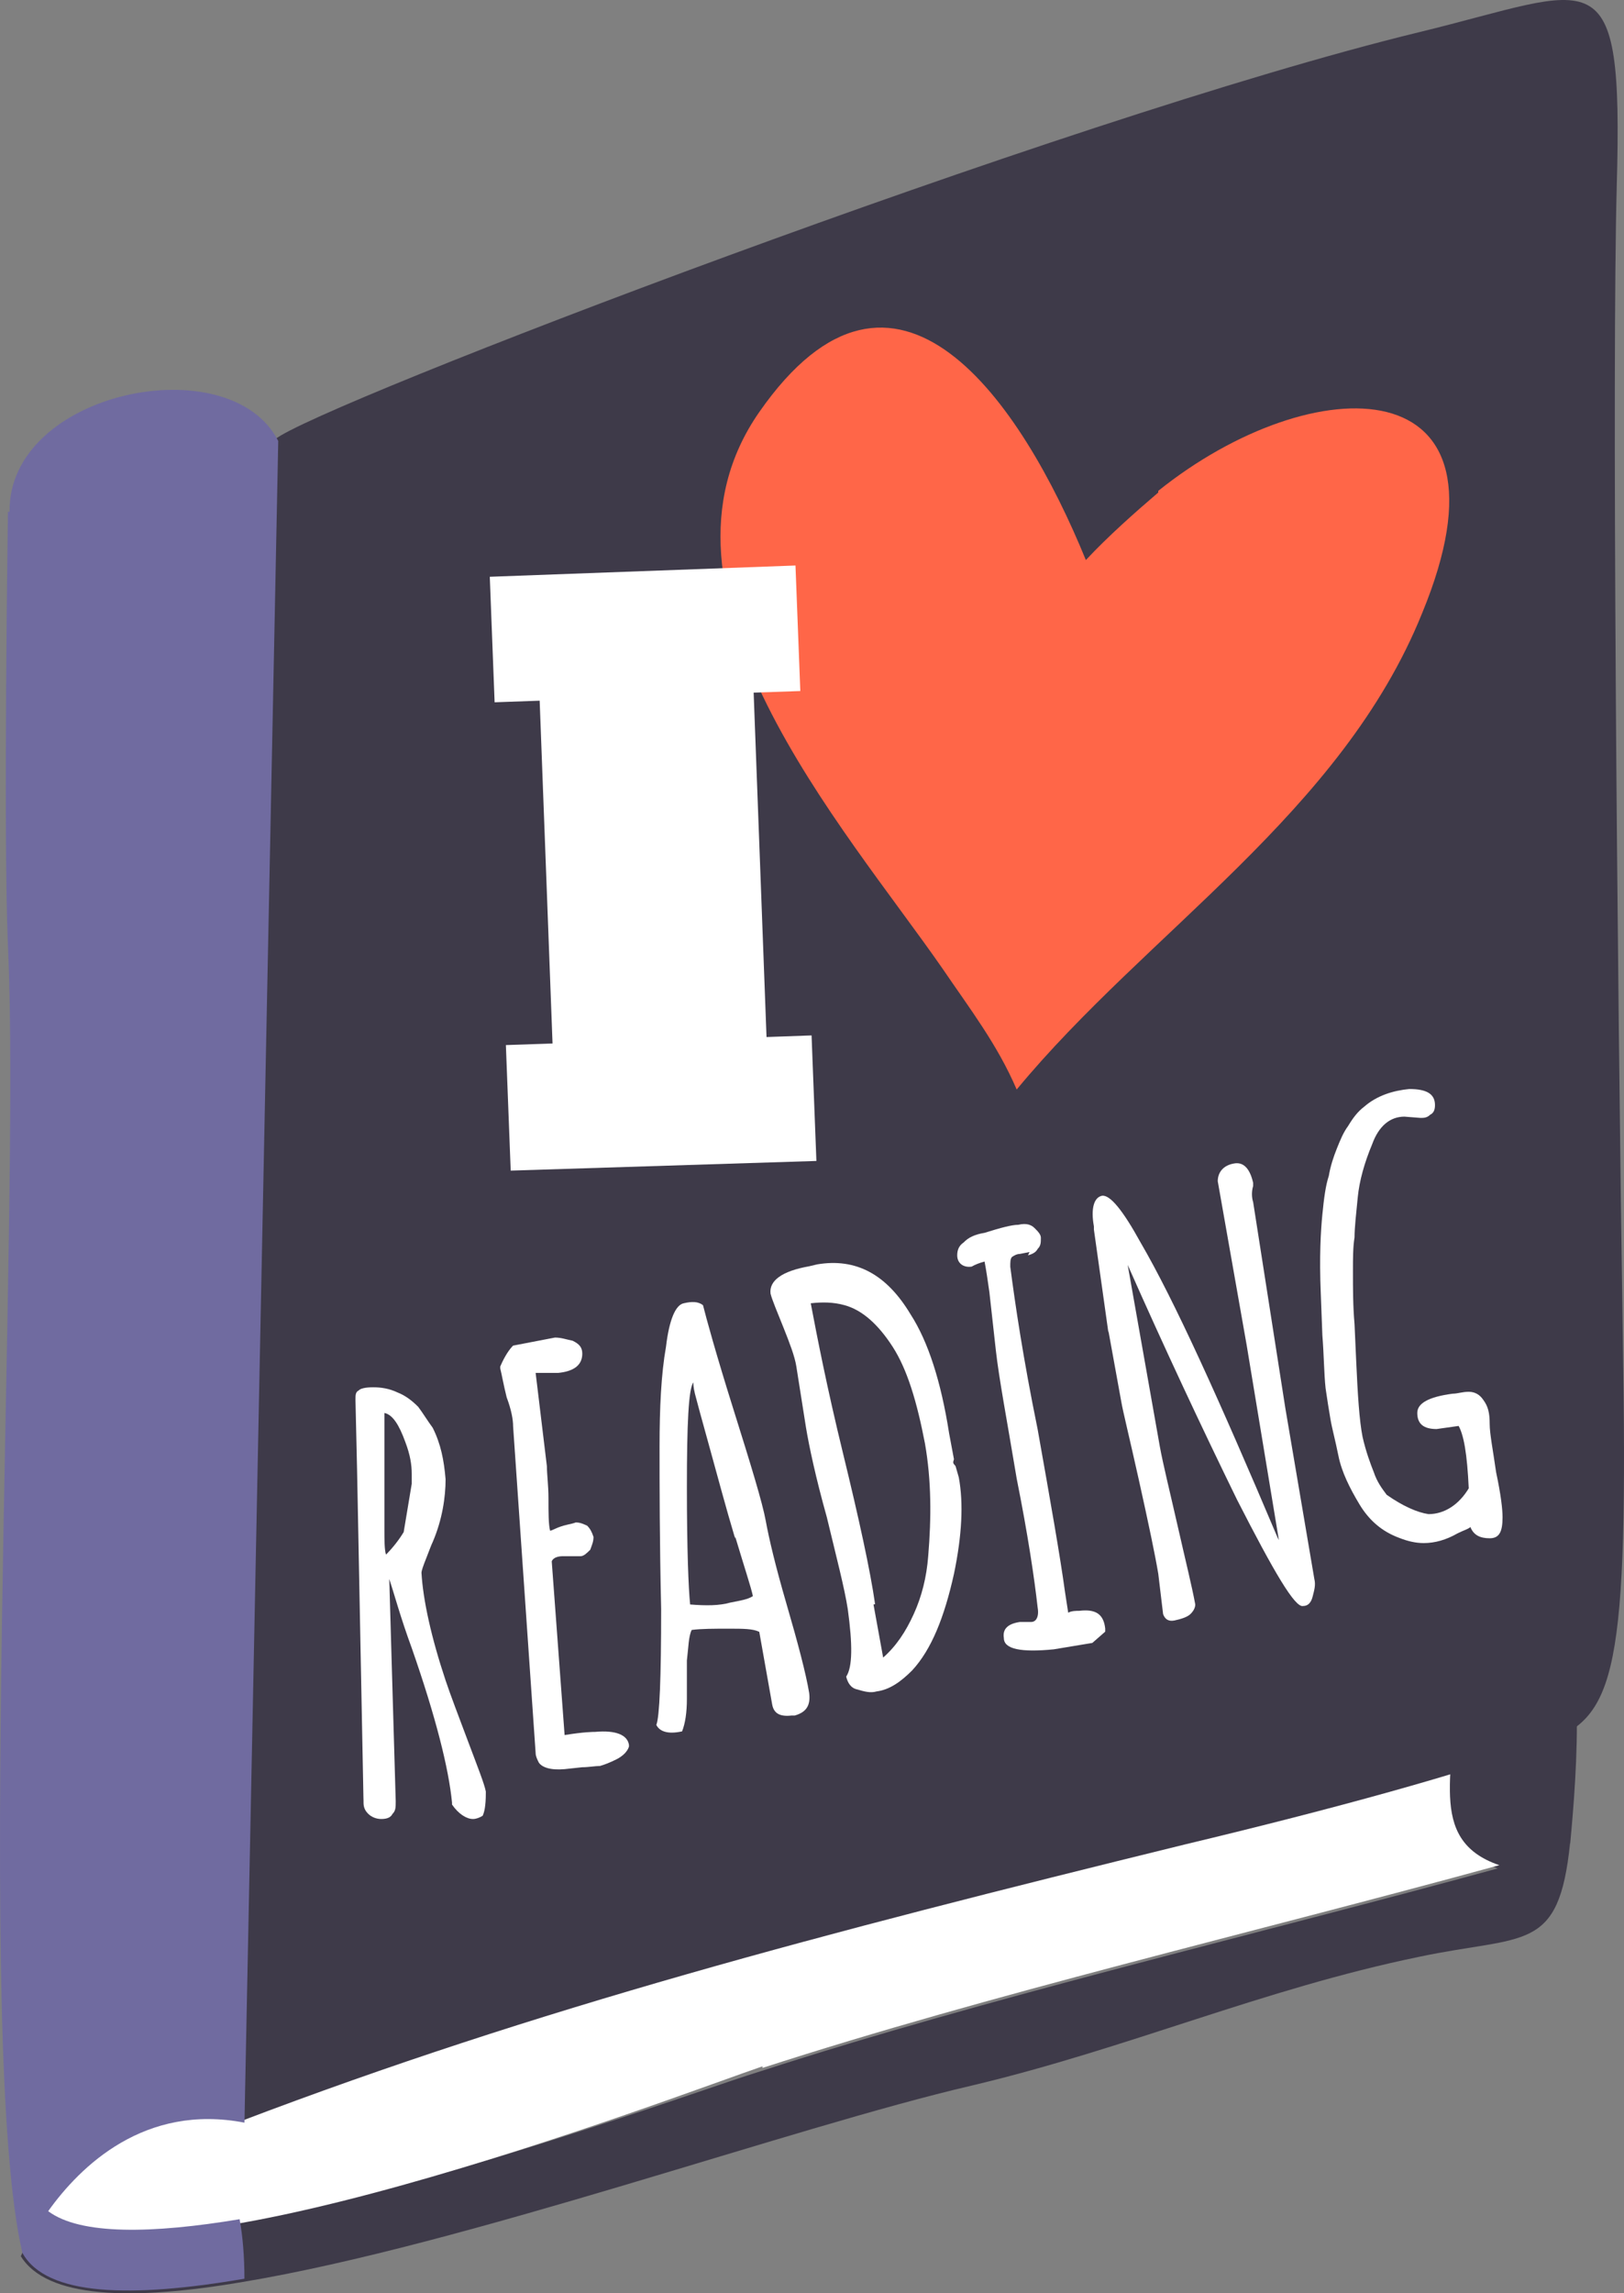 <?xml version="1.0" encoding="UTF-8" standalone="no"?>
<!-- Created with Inkscape (http://www.inkscape.org/) -->

<svg
   xmlns:dc="http://purl.org/dc/elements/1.1/"
   xmlns:cc="http://creativecommons.org/ns#"
   xmlns:rdf="http://www.w3.org/1999/02/22-rdf-syntax-ns#"
   xmlns:svg="http://www.w3.org/2000/svg"
   xmlns="http://www.w3.org/2000/svg"
   xmlns:sodipodi="http://sodipodi.sourceforge.net/DTD/sodipodi-0.dtd"
   xmlns:inkscape="http://www.inkscape.org/namespaces/inkscape"
   width="1400mm"
   height="1976.514mm"
   viewBox="0 0 1400 1976.514"
   version="1.1"
   id="svg9245"
   inkscape:version="0.92.3 (2405546, 2018-03-11)"
   sodipodi:docname="95037.svg">
  <rect x="0" y="0" width="1400" height="1976.514" fill="#808080" stroke="none"/>
  <defs
     id="defs9239" />
  <sodipodi:namedview
     id="base"
     pagecolor="#ffffff"
     bordercolor="#666666"
     borderopacity="1.0"
     inkscape:pageopacity="0.0"
     inkscape:pageshadow="2"
     inkscape:zoom="0.021875"
     inkscape:cx="16730.691"
     inkscape:cy="3097.4692"
     inkscape:document-units="mm"
     inkscape:current-layer="layer1"
     showgrid="false"
     fit-margin-top="0"
     fit-margin-left="0"
     fit-margin-right="0"
     fit-margin-bottom="0"
     inkscape:window-width="1280"
     inkscape:window-height="657"
     inkscape:window-x="-8"
     inkscape:window-y="-8"
     inkscape:window-maximized="1" />
  <g
     inkscape:label="Layer 1"
     inkscape:groupmode="layer"
     id="layer1"
     transform="translate(9513.389,24876.591)">
    <path
       style="clip-rule:evenodd;fill:#3e3a49;fill-rule:nonzero;stroke-width:1.387;image-rendering:optimizeQuality;shape-rendering:geometricPrecision;text-rendering:geometricPrecision"
       inkscape:connector-curvature="0"
       id="path2555"
       d="m -8159.838,-23288.505 c -9.709,95.72 -38.834,79.066 -130.371,98.45 -134.532,27.738 -251.035,79.066 -385.562,110.954 -155.336,36.093 -436.883,137.328 -628.28,169.217 -97.08,16.654 -169.2,13.869 -191.391,-22.169 l 18.03,-38.823 c 26.352,23.534 90.15,22.169 167.813,9.664 169.206,-29.103 402.21,-115.104 452.14,-130.338 196.944,-63.832 417.461,-115.105 635.209,-174.732 -59.638,-20.804 -65.186,-47.177 -74.894,-99.87 47.156,-15.289 94.311,-27.738 142.854,-41.608 1.365,42.973 -2.785,91.516 -5.548,120.674 z"
       class="fil9" />
    <path
       style="clip-rule:evenodd;fill:#ffffff;fill-rule:nonzero;stroke-width:1.387;image-rendering:optimizeQuality;shape-rendering:geometricPrecision;text-rendering:geometricPrecision"
       inkscape:connector-curvature="0"
       id="path2557"
       d="m -8856.072,-23094.335 c 196.944,-63.777 417.461,-115.104 635.209,-174.732 -65.186,-22.223 -34.673,-84.635 -40.221,-151.197 -4.15,-52.692 -1343.926,295.405 -1216.328,446.603 72.12,86 547.832,-97.085 621.34,-122.039 z"
       class="fil0" />
    <path
       style="clip-rule:evenodd;fill:#3e3a49;fill-rule:nonzero;stroke-width:1.387;image-rendering:optimizeQuality;shape-rendering:geometricPrecision;text-rendering:geometricPrecision"
       inkscape:connector-curvature="0"
       id="path2559"
       d="m -8114.069,-23697.65 c -5.548,-367.537 -9.709,-864.048 -5.548,-1019.395 5.548,-201.105 -16.643,-169.162 -170.593,-131.758 -307.893,74.916 -951.429,321.779 -986.103,350.882 0,0 0,0 0,0 l -29.126,1449.344 c 255.195,-97.085 497.908,-160.862 814.123,-238.509 127.598,-30.523 238.552,-61.047 306.512,-86 61.025,-22.224 74.894,-49.963 70.734,-325.929 z"
       class="fil9" />
    <path
       style="clip-rule:evenodd;fill:#ffffff;fill-rule:nonzero;stroke-width:1.387;image-rendering:optimizeQuality;shape-rendering:geometricPrecision;text-rendering:geometricPrecision"
       inkscape:connector-curvature="0"
       id="path2561"
       d="m -9182.001,-23658.827 v 99.87 c 0,9.719 0,18.019 1.365,22.224 5.548,-5.57 11.095,-12.505 15.256,-19.439 l 6.935,-41.608 c 0,-2.73 0,-4.369 0,-8.3 0,-8.354 -1.365,-16.654 -5.548,-27.739 -5.548,-15.289 -11.095,-23.588 -18.03,-25.008 z m -18.03,334.283 -5.548,-285.74 -1.365,-59.628 c 0,-4.368 0,-6.934 2.785,-8.299 1.365,-1.638 5.548,-2.731 12.482,-2.731 6.935,0 13.869,1.093 20.804,4.369 6.935,2.73 12.482,6.934 18.03,12.504 4.15,5.515 8.322,12.45 12.482,18.019 6.935,13.869 9.709,27.739 11.095,44.393 0,15.234 -2.785,34.673 -11.095,54.057 -1.365,2.731 -2.785,6.935 -5.548,13.87 -2.785,6.934 -4.15,11.139 -4.15,12.504 1.365,23.589 8.322,55.477 20.804,92.935 4.15,12.45 11.095,30.524 19.417,52.693 8.322,22.169 13.869,36.038 15.256,42.973 v 1.638 c 0,11.084 -1.365,16.654 -2.785,19.384 -2.785,1.638 -5.548,2.73 -8.322,2.73 -5.548,0 -12.482,-4.368 -18.03,-12.449 v -1.638 c -2.785,-29.104 -13.869,-73.497 -34.673,-133.124 -9.709,-26.373 -15.256,-47.177 -19.417,-59.627 l 5.548,191.386 c 0,5.515 0,8.299 -2.785,11.084 -1.365,2.73 -4.15,4.368 -9.709,4.368 -4.15,0 -8.322,-1.638 -11.095,-4.368 -2.785,-2.73 -4.15,-5.569 -4.15,-9.719 v -4.369 z"
       class="fil0" />
    <path
       style="clip-rule:evenodd;fill:#ffffff;fill-rule:nonzero;stroke-width:1.387;image-rendering:optimizeQuality;shape-rendering:geometricPrecision;text-rendering:geometricPrecision"
       inkscape:connector-curvature="0"
       id="path2563"
       d="m -9015.569,-23535.368 h -12.482 c -4.15,0 -8.322,1.092 -9.709,4.368 l 11.095,149.778 c 16.643,-2.731 24.965,-2.731 26.352,-2.731 18.03,-1.638 27.739,2.731 29.125,11.085 v 1.638 c -1.365,4.368 -5.548,8.354 -11.095,11.085 -5.548,2.73 -9.709,4.368 -13.869,5.569 -4.15,0 -9.709,1.092 -15.256,1.092 l -15.256,1.638 c -12.482,1.092 -19.417,-1.638 -22.191,-5.569 -1.365,-2.73 -2.785,-5.515 -2.785,-8.3 l -19.417,-281.536 c 0,-5.57 -1.365,-13.869 -5.548,-25.009 -2.785,-11.084 -4.15,-19.384 -5.548,-24.953 v -1.639 c 4.15,-9.719 8.322,-15.289 11.095,-18.019 l 36.06,-6.934 c 5.548,0 9.709,1.638 15.256,2.73 5.548,2.73 8.322,5.569 8.322,11.139 0,9.665 -6.935,15.234 -20.804,16.599 h -13.869 c -2.785,0 -4.15,0 -5.548,0 l 9.709,80.486 c 0,6.935 1.365,16.6 1.365,27.739 0,12.449 0,22.169 1.365,27.738 1.365,0 4.15,-1.638 6.935,-2.73 6.935,-2.73 11.095,-2.73 15.256,-4.368 4.15,0 6.935,1.638 9.709,2.73 2.785,2.73 4.15,5.57 5.548,9.72 0,4.368 -1.365,6.934 -2.785,11.084 -2.785,2.73 -5.548,5.57 -8.322,5.57 z"
       class="fil0" />
    <path
       style="clip-rule:evenodd;fill:#ffffff;fill-rule:nonzero;stroke-width:1.387;image-rendering:optimizeQuality;shape-rendering:geometricPrecision;text-rendering:geometricPrecision"
       inkscape:connector-curvature="0"
       id="path2565"
       d="m -8879.65,-23550.603 c -8.322,-27.738 -15.256,-54.112 -22.191,-79.066 -6.935,-24.954 -11.095,-40.243 -12.482,-45.758 -1.365,-5.569 -1.365,-8.354 -1.365,-9.719 -4.15,5.515 -5.548,36.038 -5.548,90.151 0,54.057 1.365,87.365 2.785,101.235 13.869,1.092 24.965,1.092 34.673,-1.639 8.322,-1.638 15.256,-2.73 19.417,-5.569 -1.365,-6.935 -6.935,-23.589 -15.256,-51.327 z m 48.543,152.563 c -9.709,1.092 -15.256,-1.638 -16.643,-9.72 l -11.095,-62.412 c -5.548,-2.73 -13.869,-2.73 -26.352,-2.73 -12.482,0 -23.578,0 -31.899,1.092 -2.785,5.57 -2.785,15.289 -4.15,26.374 0,11.084 0,22.169 0,33.308 0,11.084 -1.365,20.804 -4.15,27.739 -12.482,2.73 -19.417,0 -22.191,-5.57 2.785,-6.935 4.15,-40.243 4.15,-99.87 -1.365,-59.627 -1.365,-105.385 -1.365,-140.058 0,-33.308 1.365,-62.412 5.548,-86.001 2.785,-23.589 8.322,-36.038 15.256,-37.458 6.935,-1.638 12.482,-1.638 16.643,1.638 2.785,11.085 11.095,41.608 26.352,90.151 15.256,48.542 24.965,80.431 27.739,95.665 2.785,15.289 8.322,38.823 18.03,72.132 9.709,33.308 16.643,59.627 19.417,76.281 1.365,11.084 -2.785,16.654 -12.482,19.439 z"
       class="fil0" />
    <path
       style="clip-rule:evenodd;fill:#ffffff;fill-rule:nonzero;stroke-width:1.387;image-rendering:optimizeQuality;shape-rendering:geometricPrecision;text-rendering:geometricPrecision"
       inkscape:connector-curvature="0"
       id="path2567"
       d="m -8760.374,-23493.76 8.322,45.757 c 11.095,-9.719 19.417,-22.169 26.352,-37.458 6.935,-15.234 11.095,-31.888 12.482,-49.907 2.785,-33.309 2.785,-65.197 -2.785,-97.086 -6.935,-36.038 -15.256,-63.777 -27.739,-83.215 -12.482,-19.439 -26.352,-31.889 -41.608,-36.039 -9.709,-2.73 -19.417,-2.73 -29.125,-1.638 v 0 c 5.548,29.158 13.869,72.131 27.739,128.974 13.869,56.897 23.578,101.289 27.739,130.393 z m 70.734,-119.255 2.785,9.665 c 4.15,22.224 2.785,49.962 -4.15,83.216 -8.322,37.458 -19.417,65.197 -36.06,83.216 -9.709,9.719 -19.417,16.654 -30.512,18.074 -5.548,1.638 -11.095,0 -16.643,-1.638 -5.548,-1.092 -8.322,-5.515 -9.709,-11.085 5.548,-8.3 5.548,-27.739 1.365,-58.262 -2.785,-18.019 -9.709,-44.393 -18.03,-79.066 -9.709,-34.673 -15.256,-60.992 -18.03,-77.646 l -8.322,-52.693 c -1.365,-8.354 -5.548,-19.439 -11.095,-33.308 -5.548,-13.869 -9.709,-23.589 -11.095,-29.104 -1.365,-11.084 9.709,-19.439 33.286,-23.588 l 6.935,-1.639 c 33.286,-5.569 59.638,8.3 80.442,42.974 15.256,23.588 26.352,58.262 33.286,102.654 l 4.15,22.169 c 0,1.092 -1.365,2.731 0,4.369 z"
       class="fil0" />
    <path
       style="clip-rule:evenodd;fill:#ffffff;fill-rule:nonzero;stroke-width:1.387;image-rendering:optimizeQuality;shape-rendering:geometricPrecision;text-rendering:geometricPrecision"
       inkscape:connector-curvature="0"
       id="path2569"
       d="m -8625.842,-23797.52 -8.322,1.638 c -2.785,0 -5.548,1.638 -6.935,2.73 -1.365,1.638 -1.365,4.368 -1.365,8.3 4.15,31.888 11.095,79.066 23.578,140.058 11.095,62.412 19.417,109.589 23.578,140.113 l 2.785,18.019 c 2.785,-1.638 6.929,-1.638 9.703,-1.638 13.869,-1.638 20.804,2.73 22.191,15.234 v 2.731 l -11.095,9.719 -33.281,5.515 c -27.739,2.73 -42.995,0 -42.995,-9.72 -1.365,-8.299 4.15,-12.449 13.869,-13.869 h 9.709 c 4.15,0 6.935,-4.368 5.548,-12.449 -2.785,-24.954 -8.322,-62.412 -18.03,-110.955 -8.322,-49.962 -15.256,-86.001 -18.03,-110.954 l -5.548,-49.963 c -1.365,-9.665 -2.785,-19.384 -4.15,-26.319 -4.15,1.092 -8.322,2.731 -11.095,4.369 -6.935,1.092 -12.482,-2.731 -12.482,-9.72 0,-4.368 1.365,-8.3 5.548,-11.084 4.15,-4.369 9.709,-6.935 18.03,-8.3 13.869,-4.368 23.578,-6.935 29.125,-6.935 6.935,-1.638 11.095,0 13.869,2.73 2.785,2.731 5.548,5.57 5.548,8.355 0,4.368 0,6.934 -2.785,9.719 -1.365,2.73 -4.15,4.369 -8.322,5.515 z"
       class="fil0" />
    <path
       style="clip-rule:evenodd;fill:#ffffff;fill-rule:nonzero;stroke-width:1.387;image-rendering:optimizeQuality;shape-rendering:geometricPrecision;text-rendering:geometricPrecision"
       inkscape:connector-curvature="0"
       id="path2571"
       d="m -8557.887,-23728.174 -12.482,-88.73 v -2.731 c -2.785,-15.234 0,-24.954 6.935,-26.373 6.935,-1.092 18.03,12.504 33.286,40.243 29.126,49.907 67.96,135.908 117.889,253.797 l 1.365,2.73 -27.739,-167.797 -24.965,-141.477 c 0,-8.355 5.548,-13.87 13.869,-15.289 8.322,-1.639 13.869,4.368 16.643,16.654 v 2.73 c -1.365,4.368 -1.365,9.719 0,13.869 l 27.739,177.516 24.965,147.048 c 1.365,5.515 0,9.665 -1.365,15.234 -1.365,5.57 -4.15,8.3 -8.322,8.3 -6.935,1.638 -24.965,-29.104 -56.864,-91.516 -30.512,-62.411 -62.412,-130.393 -94.311,-202.47 l 27.739,156.713 c 2.785,15.234 8.322,37.458 15.256,67.927 6.935,30.523 12.482,52.747 15.256,67.981 0,2.73 -1.365,5.57 -4.15,8.3 -2.785,2.73 -8.322,4.368 -13.869,5.569 -5.548,1.092 -8.322,-1.638 -9.709,-5.569 l -4.15,-34.674 c -2.785,-16.599 -8.322,-42.973 -16.643,-80.431 -8.322,-37.458 -13.869,-59.627 -15.256,-67.927 l -11.095,-61.046 z"
       class="fil0" />
    <path
       style="clip-rule:evenodd;fill:#ffffff;fill-rule:nonzero;stroke-width:1.387;image-rendering:optimizeQuality;shape-rendering:geometricPrecision;text-rendering:geometricPrecision"
       inkscape:connector-curvature="0"
       id="path2573"
       d="m -8255.536,-23647.688 -19.417,2.73 c -11.095,0 -16.643,-4.368 -16.643,-13.869 0,-8.3 9.709,-13.869 30.512,-16.6 4.15,0 8.322,-1.638 13.869,-1.638 5.548,0 9.709,2.73 12.482,6.935 4.15,5.57 5.548,11.085 5.548,20.804 0,8.354 2.785,22.224 5.548,41.608 4.15,19.439 5.548,31.888 5.548,38.823 0,12.504 -2.785,18.074 -11.095,18.074 -8.322,0 -13.869,-2.73 -16.643,-9.72 v 0 c -1.365,1.638 -5.548,2.731 -11.095,5.515 -9.709,5.57 -19.417,8.355 -29.125,8.355 -6.935,0 -13.869,-1.638 -20.804,-4.369 -15.256,-5.569 -26.352,-15.289 -34.673,-29.158 -8.322,-13.869 -15.256,-27.739 -18.03,-41.608 -2.785,-13.869 -5.548,-23.589 -6.935,-31.888 -1.365,-8.3 -2.785,-16.654 -4.15,-26.374 -1.365,-12.449 -1.365,-27.739 -2.785,-45.758 l -1.365,-36.038 c -1.365,-31.889 0,-54.112 1.365,-67.982 1.365,-13.869 2.785,-24.953 5.548,-33.253 1.365,-8.354 4.15,-16.654 6.935,-23.589 2.785,-6.935 5.548,-13.869 9.709,-19.439 4.15,-6.934 8.322,-12.449 13.869,-16.654 11.095,-9.665 24.965,-13.869 38.834,-15.234 15.256,0 22.191,4.368 22.191,13.869 0,4.368 -1.365,6.935 -4.15,8.3 -2.785,2.73 -5.548,2.73 -8.322,2.73 l -13.869,-1.092 c -12.482,0 -22.191,8.3 -27.739,23.589 -6.935,16.599 -11.095,31.888 -12.482,45.757 -1.365,13.87 -2.785,26.319 -2.785,34.674 -1.365,8.3 -1.365,18.019 -1.365,29.103 0,15.289 0,30.524 1.365,45.758 l 1.365,30.524 c 1.365,30.523 2.785,52.692 5.548,66.561 2.785,12.505 6.935,23.589 9.709,30.524 2.785,8.354 6.935,13.869 11.095,19.439 13.869,9.719 26.352,15.234 36.06,16.654 13.869,0 26.352,-8.354 34.673,-22.224 -1.365,-29.104 -4.15,-47.123 -9.709,-55.477 z"
       class="fil0" />
    <path
       style="clip-rule:evenodd;fill:#ff6648;fill-rule:nonzero;stroke-width:1.387;image-rendering:optimizeQuality;shape-rendering:geometricPrecision;text-rendering:geometricPrecision"
       inkscape:connector-curvature="0"
       id="path2575"
       d="m -8514.892,-24452.108 c -19.417,16.599 -42.995,37.403 -62.412,58.207 -55.472,-135.908 -163.653,-296.77 -281.542,-127.554 -108.181,155.293 73.507,357.818 158.11,479.857 23.578,34.673 47.156,65.196 63.799,104.02 112.336,-135.909 280.155,-238.564 349.501,-410.51 88.764,-214.975 -94.311,-212.244 -227.457,-105.44 z"
       class="fil12" />
    <path
       style="clip-rule:evenodd;fill:#706ba0;fill-rule:nonzero;stroke-width:1.387;image-rendering:optimizeQuality;shape-rendering:geometricPrecision;text-rendering:geometricPrecision"
       inkscape:connector-curvature="0"
       id="path2577"
       d="m -9494.055,-22934.838 c 0,0 1.365,-1.638 1.365,-4.368 z m -12.482,-1500.671 c 0,0 -4.15,276.022 0,374.472 11.095,234.413 -29.125,950.048 12.482,1126.199 v 0 c 20.804,37.458 94.311,38.823 191.391,22.169 0,-18.019 -1.365,-36.038 -4.15,-51.273 -74.889,12.45 -137.301,13.87 -165.039,-6.934 27.739,-38.878 83.216,-92.936 169.2,-76.282 l 29.125,-1449.343 c 0,0 0,0 0,0 -41.608,-81.851 -232.999,-43.027 -231.612,60.992 z"
       class="fil15" />
    <polygon
       transform="matrix(1.387,0,0,1.387,-21320.337,-33182.786)"
       style="clip-rule:evenodd;fill:#ffffff;fill-rule:nonzero;image-rendering:optimizeQuality;shape-rendering:geometricPrecision;text-rendering:geometricPrecision"
       id="polygon2579"
       points="9007,6340 9010,6418 8981,6419 8989,6633 9017,6632 9020,6710 8830,6716 8827,6638 8856,6637 8848,6424 8820,6425 8817,6347 "
       class="fil0" />
  </g>
</svg>
